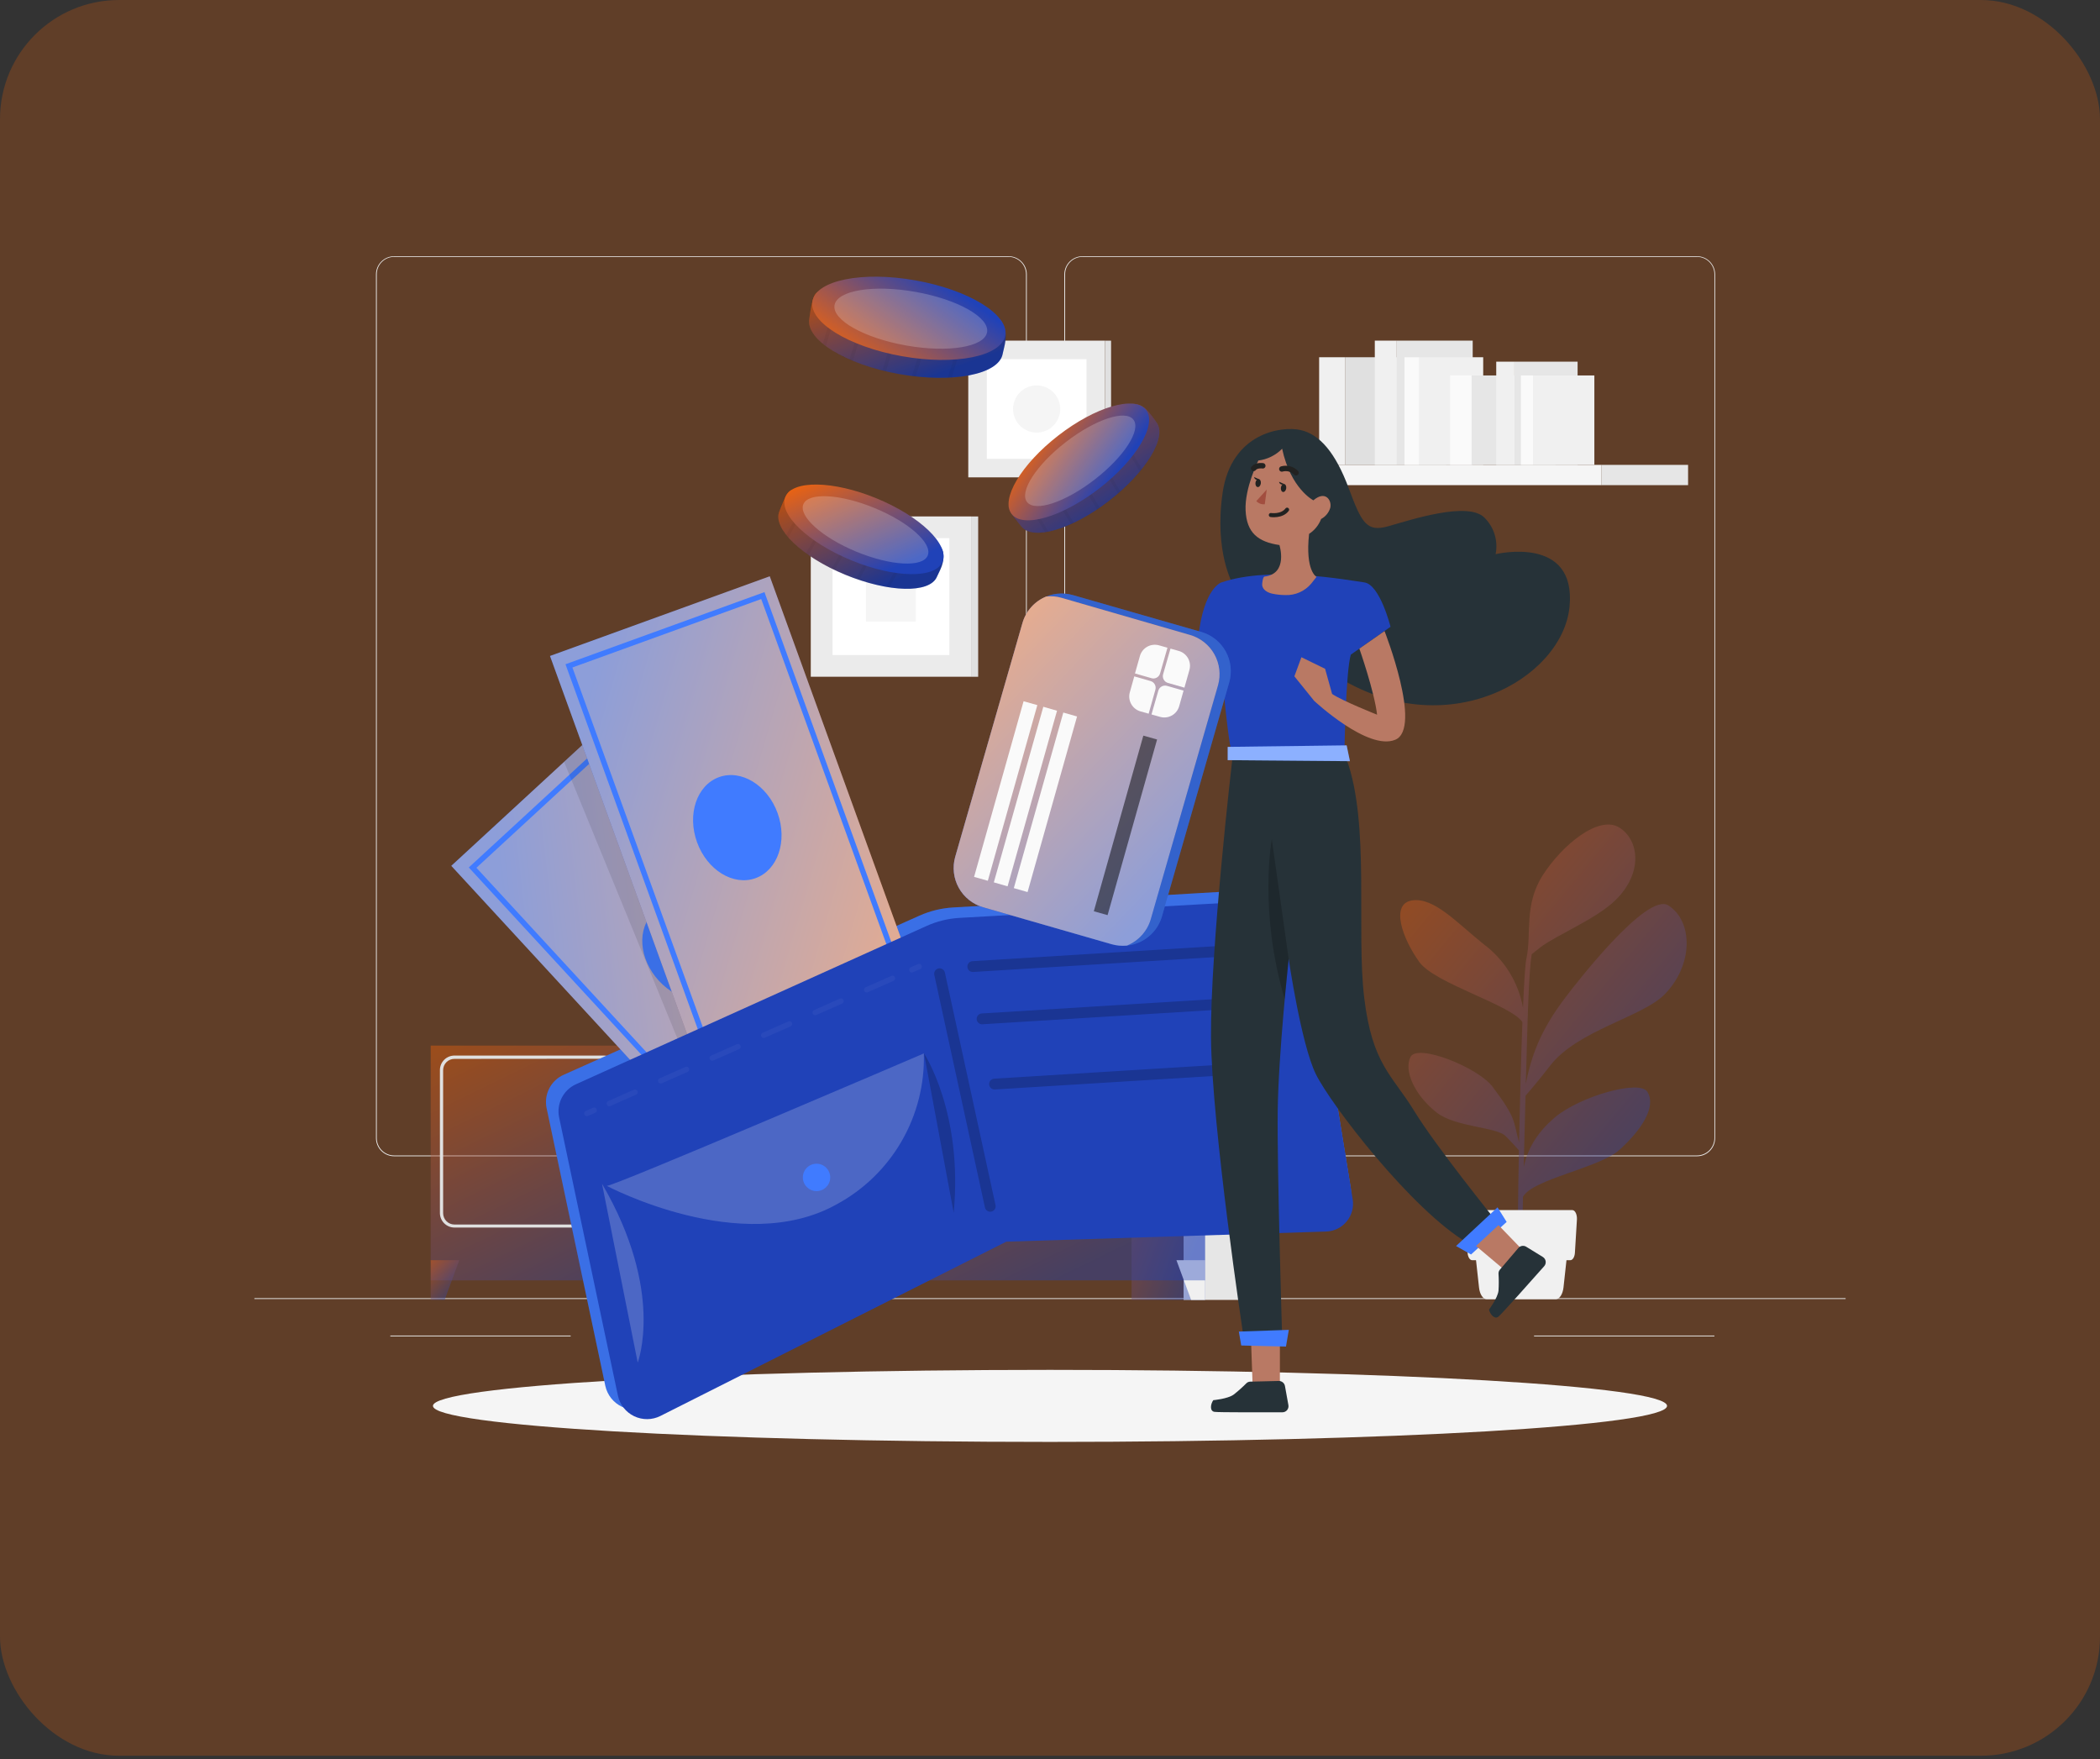 <svg width="388" height="325" viewBox="0 0 388 325" fill="none" xmlns="http://www.w3.org/2000/svg">
<rect x="0" y="0" width="388" height="325" fill="#333333" stroke="none"/>
<rect width="388" height="324.389" rx="22" fill="#FF6600" fill-opacity="0.22"/>
<path d="M341 239.851H47V239.998H341V239.851Z" fill="#EBEBEB"/>
<path d="M148.853 243.603H135.224V243.75H148.853V243.603Z" fill="#EBEBEB"/>
<path d="M316.757 246.754H283.435V246.901H316.757V246.754Z" fill="#EBEBEB"/>
<path d="M105.441 246.754H72.119V246.901H105.441V246.754Z" fill="#EBEBEB"/>
<path d="M186.356 213.626H72.819C71.929 213.625 71.077 213.271 70.449 212.641C69.82 212.012 69.467 211.158 69.467 210.269V50.668C69.475 49.784 69.831 48.938 70.459 48.315C71.087 47.692 71.934 47.342 72.819 47.34H186.356C187.246 47.34 188.1 47.694 188.73 48.324C189.36 48.953 189.713 49.807 189.713 50.698V210.269C189.713 211.159 189.36 212.013 188.73 212.643C188.1 213.273 187.246 213.626 186.356 213.626ZM72.819 47.458C71.968 47.459 71.153 47.798 70.552 48.4C69.952 49.002 69.614 49.818 69.614 50.668V210.269C69.614 211.119 69.952 211.935 70.552 212.537C71.153 213.139 71.968 213.478 72.819 213.479H186.356C187.206 213.476 188.021 213.137 188.623 212.536C189.224 211.934 189.563 211.12 189.566 210.269V50.668C189.563 49.818 189.224 49.003 188.623 48.401C188.021 47.8 187.206 47.461 186.356 47.458H72.819Z" fill="#EBEBEB"/>
<path d="M313.546 213.626H200.003C199.114 213.623 198.262 213.269 197.633 212.64C197.004 212.011 196.649 211.159 196.646 210.269V50.668C196.655 49.783 197.013 48.938 197.641 48.315C198.27 47.692 199.119 47.342 200.003 47.34H313.546C314.43 47.343 315.276 47.694 315.902 48.317C316.529 48.94 316.884 49.785 316.892 50.668V210.269C316.893 210.709 316.807 211.145 316.639 211.552C316.471 211.959 316.225 212.329 315.914 212.641C315.604 212.952 315.235 213.2 314.828 213.369C314.422 213.538 313.986 213.626 313.546 213.626ZM200.003 47.458C199.153 47.461 198.338 47.8 197.737 48.401C197.135 49.003 196.796 49.818 196.793 50.668V210.269C196.796 211.12 197.135 211.934 197.737 212.536C198.338 213.137 199.153 213.476 200.003 213.479H313.546C314.397 213.476 315.212 213.137 315.813 212.536C316.414 211.934 316.754 211.12 316.757 210.269V50.668C316.754 49.818 316.414 49.003 315.813 48.401C315.212 47.8 314.397 47.461 313.546 47.458H200.003Z" fill="#EBEBEB"/>
<path d="M232.261 193.182H218.684V240.169H232.261V193.182Z" fill="#E6E6E6"/>
<path d="M222.647 193.182H209.07V240.169H222.647V193.182Z" fill="url(#paint0_linear_271_142)" fill-opacity="0.4"/>
<path d="M220.072 240.169H222.647V232.831H217.361L220.072 240.169Z" fill="#F0F0F0"/>
<path d="M154.398 193.182H140.821V240.169H154.398V193.182Z" fill="#E6E6E6"/>
<path d="M222.653 193.182H152.152V236.559H222.653V193.182Z" fill="url(#paint1_linear_271_142)" fill-opacity="0.4"/>
<path d="M218.261 226.798H190.625C189.913 226.795 189.231 226.511 188.728 226.007C188.225 225.504 187.941 224.822 187.938 224.111V197.703C187.939 196.992 188.223 196.31 188.727 195.807C189.23 195.305 189.913 195.022 190.625 195.022H218.231C218.943 195.022 219.626 195.305 220.129 195.807C220.633 196.31 220.917 196.992 220.918 197.703V224.111C220.915 224.817 220.635 225.495 220.138 225.997C219.641 226.499 218.967 226.787 218.261 226.798ZM190.625 195.634C190.072 195.634 189.541 195.853 189.149 196.243C188.756 196.633 188.534 197.162 188.531 197.715V224.122C188.528 224.397 188.579 224.67 188.682 224.925C188.784 225.18 188.936 225.413 189.128 225.609C189.32 225.806 189.549 225.963 189.802 226.071C190.055 226.179 190.326 226.236 190.601 226.239H218.237C218.791 226.242 219.324 226.026 219.719 225.636C220.113 225.247 220.338 224.718 220.342 224.163V197.703C220.342 197.43 220.288 197.158 220.183 196.906C220.078 196.653 219.924 196.423 219.73 196.23C219.537 196.036 219.306 195.883 219.053 195.779C218.8 195.674 218.529 195.621 218.255 195.622L190.625 195.634Z" fill="#E0E0E0"/>
<path d="M184.145 226.798H156.509C155.797 226.795 155.116 226.511 154.612 226.007C154.109 225.504 153.825 224.822 153.822 224.111V197.703C153.823 196.992 154.107 196.31 154.611 195.807C155.115 195.305 155.797 195.022 156.509 195.022H184.145C184.857 195.022 185.539 195.305 186.043 195.807C186.547 196.31 186.831 196.992 186.832 197.703V224.111C186.831 224.823 186.547 225.505 186.043 226.009C185.54 226.513 184.857 226.796 184.145 226.798ZM156.509 195.634C156.235 195.633 155.964 195.686 155.711 195.79C155.457 195.895 155.227 196.048 155.033 196.241C154.839 196.435 154.686 196.664 154.581 196.917C154.476 197.17 154.422 197.441 154.422 197.715V224.122C154.422 224.396 154.476 224.668 154.58 224.921C154.685 225.174 154.839 225.405 155.033 225.598C155.227 225.792 155.457 225.946 155.71 226.051C155.963 226.156 156.235 226.21 156.509 226.21H184.145C184.699 226.208 185.229 225.988 185.621 225.597C186.013 225.206 186.235 224.676 186.238 224.122V197.703C186.235 197.15 186.013 196.621 185.621 196.231C185.229 195.841 184.698 195.622 184.145 195.622L156.509 195.634Z" fill="#E0E0E0"/>
<path d="M181.581 203.366C181.069 203.366 180.568 203.214 180.141 202.929C179.715 202.645 179.383 202.24 179.186 201.766C178.99 201.293 178.938 200.772 179.038 200.269C179.137 199.766 179.384 199.304 179.746 198.941C180.108 198.578 180.569 198.331 181.072 198.23C181.574 198.13 182.096 198.18 182.57 198.375C183.044 198.571 183.449 198.902 183.735 199.328C184.02 199.754 184.173 200.254 184.174 200.767C184.174 201.455 183.901 202.115 183.415 202.603C182.929 203.09 182.27 203.364 181.581 203.366Z" fill="#FAFAFA"/>
<path d="M193.212 203.366C192.699 203.369 192.197 203.221 191.769 202.939C191.34 202.657 191.005 202.254 190.806 201.781C190.606 201.309 190.551 200.788 190.648 200.284C190.745 199.781 190.988 199.317 191.349 198.952C191.709 198.587 192.169 198.337 192.671 198.233C193.174 198.13 193.695 198.177 194.171 198.37C194.646 198.564 195.053 198.893 195.341 199.318C195.629 199.742 195.784 200.242 195.788 200.755V200.808C195.78 201.487 195.506 202.136 195.024 202.614C194.542 203.093 193.891 203.363 193.212 203.366Z" fill="#FAFAFA"/>
<path d="M154.727 240.169H152.146V232.831H157.432L154.727 240.169Z" fill="#F0F0F0"/>
<path d="M150.076 193.182H136.5V240.169H150.076V193.182Z" fill="#E6E6E6"/>
<path d="M147.495 240.169H150.076V232.831H144.79L147.495 240.169Z" fill="#F0F0F0"/>
<path d="M150.076 193.182H79.575V236.559H150.076V193.182Z" fill="url(#paint2_linear_271_142)" fill-opacity="0.4"/>
<path d="M145.684 226.798H118.048C117.335 226.798 116.652 226.515 116.148 226.011C115.644 225.507 115.361 224.823 115.361 224.111V197.703C115.362 196.992 115.646 196.31 116.15 195.807C116.654 195.305 117.336 195.022 118.048 195.022H145.655C146.366 195.022 147.049 195.305 147.553 195.807C148.056 196.31 148.34 196.992 148.342 197.703V224.111C148.342 224.818 148.063 225.497 147.565 226C147.068 226.503 146.392 226.79 145.684 226.798ZM118.048 195.634C117.774 195.633 117.503 195.686 117.25 195.79C116.996 195.895 116.766 196.048 116.572 196.241C116.378 196.435 116.225 196.664 116.12 196.917C116.015 197.17 115.961 197.441 115.961 197.715V224.122C115.957 224.397 116.009 224.67 116.111 224.925C116.213 225.18 116.365 225.413 116.557 225.609C116.749 225.806 116.978 225.963 117.231 226.071C117.484 226.179 117.755 226.236 118.03 226.239H145.666C146.221 226.242 146.754 226.026 147.15 225.637C147.546 225.248 147.771 224.718 147.777 224.163V197.703C147.774 197.151 147.553 196.623 147.162 196.233C146.771 195.843 146.242 195.624 145.69 195.622L118.048 195.634Z" fill="#E0E0E0"/>
<path d="M111.568 226.798H83.967C83.255 226.798 82.571 226.515 82.067 226.011C81.563 225.507 81.28 224.823 81.28 224.111V197.704C81.28 197.351 81.35 197.002 81.485 196.676C81.62 196.35 81.818 196.055 82.068 195.805C82.317 195.556 82.614 195.359 82.939 195.225C83.266 195.09 83.615 195.021 83.967 195.022H111.568C111.921 195.021 112.27 195.09 112.596 195.225C112.922 195.359 113.218 195.556 113.468 195.805C113.718 196.055 113.916 196.35 114.051 196.676C114.186 197.002 114.255 197.351 114.255 197.704V224.111C114.254 224.823 113.97 225.505 113.467 226.009C112.963 226.513 112.28 226.796 111.568 226.798ZM83.967 195.634C83.693 195.632 83.421 195.685 83.167 195.789C82.913 195.893 82.683 196.046 82.488 196.239C82.293 196.433 82.139 196.663 82.034 196.916C81.928 197.169 81.874 197.441 81.874 197.715V224.122C81.871 224.397 81.922 224.67 82.025 224.925C82.127 225.18 82.278 225.413 82.471 225.609C82.663 225.806 82.892 225.963 83.145 226.071C83.397 226.179 83.669 226.236 83.944 226.239H111.58C111.855 226.24 112.127 226.186 112.381 226.082C112.634 225.977 112.865 225.824 113.06 225.63C113.254 225.436 113.408 225.206 113.514 224.952C113.619 224.698 113.673 224.426 113.673 224.152V197.692C113.673 197.417 113.619 197.146 113.514 196.892C113.408 196.639 113.254 196.409 113.059 196.216C112.865 196.022 112.634 195.869 112.38 195.765C112.126 195.661 111.854 195.609 111.58 195.61L83.967 195.634Z" fill="#E0E0E0"/>
<path d="M109.011 203.366C108.498 203.367 107.996 203.216 107.569 202.932C107.142 202.648 106.809 202.244 106.611 201.771C106.414 201.297 106.361 200.776 106.46 200.273C106.559 199.769 106.805 199.307 107.167 198.943C107.529 198.58 107.99 198.332 108.493 198.231C108.996 198.129 109.517 198.18 109.992 198.375C110.466 198.57 110.872 198.901 111.157 199.327C111.443 199.753 111.597 200.254 111.598 200.767C111.599 201.108 111.534 201.445 111.404 201.761C111.275 202.076 111.085 202.362 110.844 202.604C110.604 202.845 110.318 203.037 110.003 203.168C109.689 203.299 109.351 203.366 109.011 203.366Z" fill="#FAFAFA"/>
<path d="M120.641 203.366C120.128 203.369 119.626 203.221 119.197 202.939C118.769 202.657 118.434 202.254 118.234 201.781C118.035 201.309 117.98 200.788 118.077 200.284C118.173 199.781 118.417 199.317 118.777 198.952C119.138 198.587 119.598 198.337 120.1 198.233C120.602 198.13 121.124 198.177 121.599 198.37C122.074 198.564 122.482 198.893 122.77 199.318C123.057 199.742 123.213 200.242 123.216 200.755V200.808C123.209 201.487 122.934 202.136 122.452 202.614C121.971 203.093 121.32 203.363 120.641 203.366Z" fill="#FAFAFA"/>
<path d="M82.151 240.169H79.575V232.831H84.855L82.151 240.169Z" fill="url(#paint3_linear_271_142)" fill-opacity="0.4"/>
<path d="M204.161 62.934H178.9V88.194H204.161V62.934Z" fill="#EBEBEB"/>
<path d="M205.284 62.94H204.167V88.2H205.284V62.94Z" fill="#E0E0E0"/>
<path d="M200.744 66.362H182.328V84.778H200.744V66.362Z" fill="white"/>
<path d="M194.617 78.645C194.213 79.051 193.732 79.372 193.203 79.592C192.674 79.811 192.106 79.924 191.533 79.924C190.96 79.924 190.393 79.811 189.864 79.592C189.335 79.372 188.854 79.051 188.449 78.645C187.633 77.827 187.175 76.719 187.175 75.564C187.175 74.409 187.633 73.301 188.449 72.483C189.268 71.667 190.377 71.209 191.533 71.209C192.689 71.209 193.798 71.667 194.617 72.483C195.433 73.301 195.891 74.409 195.891 75.564C195.891 76.719 195.433 77.827 194.617 78.645Z" fill="#F5F5F5"/>
<path d="M179.417 95.415H149.8V125.033H179.417V95.415Z" fill="#EBEBEB"/>
<path d="M180.729 95.421H179.417V125.038H180.729V95.421Z" fill="#E0E0E0"/>
<path d="M175.407 99.431H153.816V121.022H175.407V99.431Z" fill="white"/>
<path d="M169.21 105.617H160.002V114.825H169.21V105.617Z" fill="#F5F5F5"/>
<path d="M311.894 85.889H295.859V89.635H311.894V85.889Z" fill="#E6E6E6"/>
<path d="M295.859 85.889H229.486V89.635H295.859V85.889Z" fill="#F5F5F5"/>
<path d="M267.2 66.003H248.514V85.895H267.2V66.003Z" fill="#E0E0E0"/>
<path d="M248.513 66.003H243.727V85.895H248.513V66.003Z" fill="#F0F0F0"/>
<path d="M272.098 62.934H258.062V85.889H272.098V62.934Z" fill="#E6E6E6"/>
<path d="M258.068 62.934H254.011V85.889H258.068V62.934Z" fill="#F0F0F0"/>
<path d="M274.039 66.003H262.202V85.895H274.039V66.003Z" fill="#F0F0F0"/>
<path d="M262.202 66.003H259.498V85.895H262.202V66.003Z" fill="#FAFAFA"/>
<path d="M287.41 69.367H271.887V85.889H287.41V69.367Z" fill="#E6E6E6"/>
<path d="M271.886 69.367H267.912V85.889H271.886V69.367Z" fill="#FAFAFA"/>
<path d="M291.479 66.821H279.819V85.895H291.479V66.821Z" fill="#E6E6E6"/>
<path d="M279.818 66.821H276.449V85.895H279.818V66.821Z" fill="#F0F0F0"/>
<path d="M294.577 69.367H283.252V85.889H294.577V69.367Z" fill="#F0F0F0"/>
<path d="M283.253 69.367H281.006V85.889H283.253V69.367Z" fill="#FAFAFA"/>
<path d="M286.369 196.939C291.39 190.377 303.344 187.937 307.478 183.797C312.888 178.37 312.864 170.226 308.254 167.286C304.256 164.734 290.99 181.986 289.503 183.927C284.358 190.565 282.87 195.487 281.906 200.255C282.018 196.204 282.123 192.476 282.212 189.607C282.488 180.24 282.835 177.223 283 176.3C283.588 175.842 284.211 175.318 284.587 175.036C287.798 172.643 294.912 169.791 298.47 166.316C303.668 161.236 302.827 155.144 299.181 152.892C295.377 150.54 288.638 156.12 285.069 161.665C281.5 167.21 283.023 172.525 282.023 177.094C281.812 178 281.594 181.428 281.394 186.184C280.548 181.497 277.955 177.305 274.138 174.454C269.217 170.526 264.966 165.74 260.908 166.357C256.851 166.975 259.056 173.307 262.243 177.753C265.101 181.71 279.207 185.661 281.283 188.842C281.036 195.31 280.818 203.454 280.665 211.063C279.554 207.135 280.318 206.806 275.761 200.773C273.056 197.198 261.943 192.776 260.626 195.246C259.309 197.715 261.314 202.349 265.507 205.6C268.888 208.223 276.361 208.217 278.131 209.846C278.537 210.222 279.895 211.68 280.636 212.521C280.453 221.8 280.377 229.991 280.465 232.789L281.194 232.819C281.159 232.096 281.241 227.374 281.388 221.123C283.211 217.801 295.5 215.831 299.269 212.398C303.233 208.781 306.079 204.559 304.379 201.731C302.962 199.379 291.808 202.578 287.239 206.482C284.217 209.081 282.37 211.862 281.524 215.59C281.624 211.333 281.747 206.77 281.859 202.449C282.788 201.396 284.863 198.909 286.369 196.939Z" fill="url(#paint4_linear_271_142)" fill-opacity="0.4"/>
<path d="M287.439 240.045H274.703C274.003 240.045 273.404 239.14 273.268 237.882L272.363 229.65H289.773L288.874 237.882C288.727 239.14 288.133 240.045 287.439 240.045Z" fill="#F0F0F0"/>
<path d="M290.138 232.831H271.998C271.563 232.831 271.199 232.243 271.152 231.431L270.781 225.339C270.722 224.405 271.116 223.575 271.628 223.575H290.515C291.02 223.575 291.414 224.393 291.355 225.339L290.985 231.431C290.944 232.231 290.573 232.831 290.138 232.831Z" fill="#F0F0F0"/>
<path d="M194 266.405C256.965 266.405 308.007 263.425 308.007 259.749C308.007 256.073 256.965 253.093 194 253.093C131.036 253.093 79.993 256.073 79.993 259.749C79.993 263.425 131.036 266.405 194 266.405Z" fill="#F5F5F5"/>
<path d="M173.12 106.54C171.821 109.697 164.171 109.48 156.157 106.175C148.142 102.871 142.691 97.632 143.991 94.474C144.297 93.745 145.167 91.011 146.037 90.634C149.024 89.37 154.71 92.21 160.866 94.75C166.599 97.102 173.156 98.637 174.173 101.747C174.784 103.641 173.491 105.64 173.12 106.54Z" fill="url(#paint5_linear_271_142)"/>
<path opacity="0.2" d="M174.173 101.748C174.661 104.223 173.585 105.411 173.12 106.54C172.656 107.669 171.297 108.41 169.398 108.668C169.161 108.709 168.921 108.736 168.681 108.751C167.224 108.836 165.763 108.759 164.324 108.521C164.118 108.521 163.912 108.457 163.7 108.421C162.011 108.118 160.346 107.69 158.72 107.14L158.132 106.94C157.479 106.71 156.809 106.458 156.139 106.181C155.468 105.905 154.833 105.593 154.204 105.317L153.663 105.058C152.181 104.325 150.752 103.488 149.388 102.553L148.906 102.212C147.716 101.371 146.625 100.396 145.655 99.307C145.508 99.143 145.372 98.984 145.243 98.819C143.979 97.22 143.479 95.691 143.979 94.474C144.308 93.692 145.014 91.017 146.025 90.629C147.269 90.278 148.586 90.278 149.829 90.629L150.417 90.77C153.357 91.522 157.062 93.198 160.843 94.756C165.3 96.597 170.574 98.508 173.161 100.713C173.315 100.842 173.462 100.98 173.602 101.124C173.809 101.317 173.999 101.525 174.173 101.748Z" fill="black"/>
<g opacity="0.2">
<path opacity="0.2" d="M150.712 90.264L150.441 90.758L145.666 99.302C145.519 99.137 145.384 98.978 145.255 98.813L149.841 90.617L150.2 89.982L150.712 90.264Z" fill="black"/>
</g>
<g opacity="0.2">
<path opacity="0.2" d="M154.322 93.751L149.4 102.571L148.918 102.23L153.81 93.48L154.322 93.751Z" fill="black"/>
</g>
<g opacity="0.2">
<path opacity="0.2" d="M163.371 98.808L158.72 107.139L158.132 106.94L162.836 98.496L163.371 98.808Z" fill="black"/>
</g>
<g opacity="0.2">
<path opacity="0.2" d="M159.161 96.456L154.216 105.317L153.675 105.058L158.649 96.144L159.161 96.456Z" fill="black"/>
</g>
<g opacity="0.2">
<path opacity="0.2" d="M168.857 100.419L164.323 108.521C164.118 108.521 163.912 108.457 163.7 108.421L168.34 100.125L168.857 100.419Z" fill="black"/>
</g>
<path d="M174.137 103.788C172.838 106.946 165.282 106.822 157.262 103.512C149.241 100.201 143.797 94.968 145.102 91.811C146.407 88.653 153.957 88.782 161.978 92.087C169.998 95.391 175.437 100.613 174.137 103.788Z" fill="url(#paint6_linear_271_142)"/>
<path opacity="0.2" d="M171.409 102.641C170.492 104.87 164.6 104.558 158.256 101.942C151.911 99.325 147.513 95.391 148.43 93.163C149.347 90.934 155.239 91.246 161.589 93.863C167.94 96.479 172.332 100.413 171.409 102.641Z" fill="white"/>
<path d="M213.645 77.998C215.738 80.697 211.752 87.23 204.89 92.54C198.028 97.849 190.778 99.966 188.69 97.244C188.208 96.62 186.256 94.533 186.374 93.557C186.768 90.341 192.054 86.824 197.322 82.743C202.226 78.945 206.807 74.018 210.011 74.682C211.958 75.111 213.051 77.234 213.645 77.998Z" fill="url(#paint7_linear_271_142)"/>
<path opacity="0.2" d="M210.011 74.706C212.404 75.517 212.898 77.058 213.645 77.998C214.392 78.939 214.362 80.509 213.645 82.291C213.563 82.508 213.463 82.726 213.357 82.949C212.713 84.257 211.924 85.487 211.005 86.618C210.882 86.783 210.746 86.942 210.611 87.106C209.505 88.425 208.302 89.66 207.012 90.799L206.56 91.193C206.036 91.646 205.484 92.099 204.913 92.54C204.343 92.981 203.773 93.398 203.196 93.792C203.038 93.91 202.867 94.021 202.708 94.133C201.334 95.055 199.896 95.876 198.404 96.591C198.222 96.685 198.045 96.761 197.875 96.844C196.549 97.457 195.159 97.918 193.73 98.22C193.518 98.267 193.312 98.302 193.106 98.331C191.089 98.631 189.514 98.331 188.708 97.267C188.191 96.597 186.221 94.65 186.391 93.586C186.699 92.328 187.353 91.181 188.279 90.276C188.408 90.129 188.549 89.982 188.696 89.829C190.819 87.63 194.106 85.272 197.34 82.773C201.156 79.833 205.437 76.193 208.629 75.052C208.822 74.982 209.018 74.921 209.217 74.87C209.478 74.796 209.743 74.741 210.011 74.706Z" fill="black"/>
<g opacity="0.2">
<path opacity="0.2" d="M188.385 89.347L188.679 89.829L193.712 98.22C193.5 98.267 193.294 98.302 193.089 98.331L188.261 90.264L187.885 89.676L188.385 89.347Z" fill="black"/>
</g>
<g opacity="0.2">
<path opacity="0.2" d="M193.201 87.947L198.387 96.591C198.204 96.685 198.028 96.761 197.857 96.844L192.695 88.247L193.201 87.947Z" fill="black"/>
</g>
<g opacity="0.2">
<path opacity="0.2" d="M202.085 82.62L206.995 90.805L206.542 91.199L201.58 82.92L202.085 82.62Z" fill="black"/>
</g>
<g opacity="0.2">
<path opacity="0.2" d="M197.957 85.096L203.179 93.792C203.02 93.91 202.85 94.021 202.691 94.133L197.446 85.395L197.957 85.096Z" fill="black"/>
</g>
<g opacity="0.2">
<path opacity="0.2" d="M206.213 78.651L210.987 86.618C210.864 86.783 210.729 86.942 210.593 87.106L205.707 78.957L206.213 78.651Z" fill="black"/>
</g>
<path d="M203.11 90.232C209.967 84.921 213.832 78.427 211.742 75.729C209.652 73.031 202.398 75.149 195.541 80.461C188.684 85.772 184.819 92.265 186.909 94.964C188.999 97.662 196.252 95.543 203.11 90.232Z" fill="url(#paint8_linear_271_142)"/>
<path opacity="0.2" d="M202.259 88.595C207.687 84.391 210.889 79.437 209.411 77.53C207.934 75.622 202.336 77.484 196.909 81.688C191.481 85.891 188.279 90.846 189.757 92.753C191.234 94.661 196.832 92.799 202.259 88.595Z" fill="white"/>
<path d="M185.262 65.356C184.592 69.225 175.913 70.86 166.082 69.096C156.25 67.332 148.836 62.787 149.524 58.918C149.683 58.018 149.959 54.743 150.882 54.09C153.934 51.938 161.025 53.737 168.575 55.078C175.631 56.33 183.351 56.43 185.262 59.682C186.421 61.681 185.456 64.251 185.262 65.356Z" fill="url(#paint9_linear_271_142)"/>
<path opacity="0.2" d="M185.262 59.688C186.438 62.358 185.503 63.951 185.262 65.339C185.021 66.726 183.675 67.885 181.605 68.649C181.352 68.749 181.088 68.831 180.817 68.914C179.198 69.369 177.534 69.643 175.854 69.731C175.613 69.731 175.378 69.731 175.131 69.772C173.153 69.845 171.172 69.772 169.204 69.555L168.516 69.466C167.722 69.366 166.905 69.249 166.088 69.102C165.27 68.955 164.477 68.79 163.695 68.608C163.471 68.561 163.248 68.502 163.024 68.449C161.177 67.993 159.365 67.403 157.603 66.685C157.385 66.603 157.179 66.509 156.974 66.426C155.427 65.768 153.96 64.938 152.599 63.951C152.393 63.804 152.205 63.657 152.011 63.504C150.188 62.016 149.253 60.417 149.518 58.929C149.694 57.965 149.835 54.813 150.87 54.102C151.905 53.391 153.387 53.167 155.151 53.161H155.856C159.384 53.279 163.93 54.261 168.569 55.084C174.037 56.06 180.441 56.913 183.886 58.759C184.089 58.866 184.285 58.984 184.474 59.112C184.752 59.283 185.015 59.476 185.262 59.688Z" fill="black"/>
<g opacity="0.2">
<path opacity="0.2" d="M156.05 52.562L155.862 53.179L152.593 63.963C152.387 63.816 152.199 63.669 152.005 63.516L155.145 53.173L155.392 52.367L156.05 52.562Z" fill="black"/>
</g>
<g opacity="0.2">
<path opacity="0.2" d="M160.966 55.572L157.597 66.679C157.379 66.597 157.174 66.503 156.968 66.421L160.319 55.366L160.966 55.572Z" fill="black"/>
</g>
<g opacity="0.2">
<path opacity="0.2" d="M172.391 59.053L169.198 69.572L168.51 69.484L171.738 58.853L172.391 59.053Z" fill="black"/>
</g>
<g opacity="0.2">
<path opacity="0.2" d="M167.082 57.442L163.689 68.614C163.465 68.567 163.242 68.508 163.019 68.455L166.429 57.23L167.082 57.442Z" fill="black"/>
</g>
<g opacity="0.2">
<path opacity="0.2" d="M178.959 59.512L175.848 69.749C175.607 69.749 175.372 69.749 175.125 69.79L178.306 59.318L178.959 59.512Z" fill="black"/>
</g>
<path d="M185.72 61.978C186.409 58.11 178.994 53.555 169.159 51.805C159.325 50.055 150.794 51.772 150.106 55.641C149.417 59.509 156.832 64.064 166.667 65.814C176.501 67.564 185.032 65.847 185.72 61.978Z" fill="url(#paint10_linear_271_142)"/>
<path opacity="0.2" d="M182.373 61.387C182.86 58.653 176.946 55.315 169.164 53.93C161.382 52.545 154.679 53.639 154.192 56.372C153.706 59.106 159.62 62.444 167.402 63.829C175.184 65.214 181.887 64.121 182.373 61.387Z" fill="white"/>
<path d="M236.595 164.134L176.084 167.662C173.946 167.788 171.849 168.298 169.892 169.168L104.165 198.568C103.012 199.075 102.068 199.962 101.49 201.081C100.912 202.201 100.735 203.484 100.99 204.718L111.85 256.08C112.034 256.907 112.404 257.681 112.933 258.343C113.462 259.005 114.135 259.538 114.901 259.9C115.667 260.262 116.505 260.444 117.352 260.432C118.2 260.42 119.033 260.215 119.788 259.831L184.662 227.444L244.568 225.439C245.305 225.42 246.03 225.243 246.693 224.922C247.357 224.6 247.944 224.141 248.417 223.574C248.889 223.008 249.235 222.348 249.432 221.637C249.629 220.927 249.673 220.182 249.56 219.453L241.546 170.273C241.128 167.733 239.199 164.058 236.595 164.134Z" fill="#407BFF"/>
<path opacity="0.1" d="M236.595 164.134L176.084 167.662C173.946 167.788 171.849 168.298 169.892 169.168L104.165 198.568C103.012 199.075 102.068 199.962 101.49 201.081C100.912 202.201 100.735 203.484 100.99 204.718L111.85 256.08C112.034 256.907 112.404 257.681 112.933 258.343C113.462 259.005 114.135 259.538 114.901 259.9C115.667 260.262 116.505 260.444 117.352 260.432C118.2 260.42 119.033 260.215 119.788 259.831L184.662 227.444L244.568 225.439C245.305 225.42 246.03 225.243 246.693 224.922C247.357 224.6 247.944 224.141 248.417 223.574C248.889 223.008 249.235 222.348 249.432 221.637C249.629 220.927 249.673 220.182 249.56 219.453L241.546 170.273C241.128 167.733 239.199 164.058 236.595 164.134Z" fill="black"/>
<path d="M115.137 130.692L83.381 159.964L140.367 221.784L172.123 192.512L115.137 130.692Z" fill="url(#paint11_linear_271_142)"/>
<path opacity="0.5" d="M172.114 192.517L140.357 221.788L83.379 159.971L104.218 140.761L115.137 130.695L116.954 132.671L172.114 192.517Z" fill="#FAFAFA"/>
<path d="M115.341 134.471L87.321 160.3L140.624 218.125L168.644 192.296L115.341 134.471Z" stroke="#407BFF" stroke-miterlimit="10"/>
<path d="M134.287 183.144C137.501 180.181 137.095 174.512 133.379 170.482C129.664 166.451 124.047 165.586 120.833 168.548C117.619 171.511 118.026 177.18 121.741 181.21C125.456 185.241 131.073 186.107 134.287 183.144Z" fill="#407BFF"/>
<path opacity="0.1" d="M140.022 196.698L128.738 200.596L104.218 140.761L115.137 130.695L116.954 132.671L140.022 196.698Z" fill="black"/>
<path d="M142.22 106.472L101.618 121.194L130.278 200.236L170.88 185.515L142.22 106.472Z" fill="url(#paint12_linear_271_142)"/>
<path opacity="0.5" d="M142.22 106.472L101.618 121.194L130.278 200.236L170.88 185.515L142.22 106.472Z" fill="#FAFAFA"/>
<path d="M140.944 110.036L105.118 123.026L131.926 196.961L167.751 183.971L140.944 110.036Z" stroke="#407BFF" stroke-miterlimit="10"/>
<path d="M139.61 162.245C143.72 160.755 145.536 155.37 143.668 150.216C141.799 145.063 136.953 142.093 132.844 143.583C128.735 145.073 126.918 150.459 128.787 155.612C130.655 160.766 135.501 163.735 139.61 162.245Z" fill="#407BFF"/>
<path d="M236.988 166.222L177.306 169.585C175.191 169.701 173.115 170.209 171.185 171.084L106.423 200.32C105.282 200.835 104.352 201.725 103.785 202.841C103.218 203.957 103.05 205.233 103.307 206.459L114.167 257.844C114.342 258.666 114.703 259.437 115.222 260.097C115.742 260.758 116.406 261.291 117.163 261.655C117.921 262.019 118.752 262.204 119.592 262.197C120.432 262.19 121.26 261.99 122.011 261.613L185.926 229.408L245.009 227.538C245.74 227.515 246.458 227.336 247.115 227.014C247.772 226.691 248.352 226.232 248.817 225.667C249.283 225.102 249.622 224.444 249.813 223.738C250.004 223.032 250.042 222.292 249.924 221.57L241.886 172.396C241.469 169.832 239.564 166.151 236.988 166.222Z" fill="#2042B8"/>
<path opacity="0.2" d="M179.735 178.581L230.944 175.43" stroke="black" stroke-width="2" stroke-linecap="round" stroke-linejoin="round"/>
<path opacity="0.2" d="M173.602 179.905L182.957 222.876" stroke="black" stroke-width="2" stroke-linecap="round" stroke-linejoin="round"/>
<path opacity="0.2" d="M111.227 218.701L117.824 251.752C117.824 251.752 122.881 238.64 111.227 218.701Z" fill="#FAFAFA"/>
<path opacity="0.2" d="M112.091 219.089C112.321 219.677 170.691 194.628 170.691 194.628C170.85 200.307 169.43 205.919 166.59 210.839C163.749 215.759 159.6 219.796 154.604 222.499C137.034 232.348 112.091 219.089 112.091 219.089Z" fill="#FAFAFA"/>
<path d="M150.864 220.065C152.261 220.065 153.393 218.933 153.393 217.536C153.393 216.14 152.261 215.008 150.864 215.008C149.468 215.008 148.336 216.14 148.336 217.536C148.336 218.933 149.468 220.065 150.864 220.065Z" fill="#407BFF"/>
<path opacity="0.2" d="M170.721 194.628C170.721 194.628 177.959 205.524 176.207 224.081L170.721 194.628Z" fill="black"/>
<g opacity="0.2">
<path opacity="0.2" d="M108.434 205.718L109.781 205.124" stroke="#FAFAFA" stroke-linecap="round" stroke-linejoin="round"/>
<path opacity="0.2" d="M112.574 203.889L167.081 179.793" stroke="#FAFAFA" stroke-linecap="round" stroke-linejoin="round" stroke-dasharray="5.2 5.2"/>
<path opacity="0.2" d="M168.48 179.175L169.821 178.582" stroke="#FAFAFA" stroke-linecap="round" stroke-linejoin="round"/>
</g>
<path opacity="0.2" d="M181.452 188.242L232.661 185.085" stroke="black" stroke-width="2" stroke-linecap="round" stroke-linejoin="round"/>
<path opacity="0.2" d="M183.757 200.29L234.966 197.133" stroke="black" stroke-width="2" stroke-linecap="round" stroke-linejoin="round"/>
<path d="M223.741 114.701C223.741 114.701 222.453 128.419 217.355 129.601C214.198 130.283 210.907 129.954 207.947 128.661L203.802 125.474L201.779 132.53C201.779 132.53 203.99 135.534 208.606 133.453C208.606 133.453 216.838 137.075 221.389 133.453C225.94 129.831 227.398 119.893 227.398 119.893L223.741 114.701Z" fill="#B97964"/>
<path d="M227.839 108.057C227.839 108.057 224.282 101.995 225.899 91.005C227.516 80.015 236.73 78.657 240.287 79.451C243.845 80.245 246.755 83.661 249.178 90.164C251.6 96.667 252.494 98.361 256.534 97.22C260.573 96.079 271.322 92.516 274.315 95.685C275.176 96.551 275.81 97.616 276.162 98.785C276.514 99.954 276.572 101.192 276.332 102.389C276.332 102.389 291.285 98.755 289.991 112.091C288.697 125.426 267.118 137.874 246.591 124.697C226.064 111.52 227.839 108.057 227.839 108.057Z" fill="#263238"/>
<path d="M227.675 140.332C227.675 140.332 223.612 175.277 223.747 191.665C223.882 208.052 229.703 246.672 229.703 246.672H236.883C236.883 246.672 235.936 215.79 236.071 205.224C236.207 194.658 238.1 177.176 238.1 177.176C238.1 177.176 240.399 192.888 243.11 198.438C245.82 203.989 260.856 223.634 271.287 229.732L276.161 225.257C276.161 225.257 265.324 211.851 261.261 205.212C257.198 198.574 253.547 196.692 252.053 184.344C250.56 171.996 253.141 152.245 248.808 140.326L227.675 140.332Z" fill="#263238"/>
<path opacity="0.2" d="M238.1 177.176L234.978 155.026C234.978 155.026 232.514 168.339 237.365 184.597L238.1 177.176Z" fill="black"/>
<path d="M231.179 248.63L231.42 255.492L236.236 255.892L236.477 255.251V248.148L231.179 248.63Z" fill="#B97964"/>
<path d="M228.892 246.019L229.333 248.589L237.6 248.789L238.124 245.702L228.892 246.019Z" fill="#407BFF"/>
<path d="M269.023 230.208L276.685 223.07L278.372 225.757L271.792 231.778L269.023 230.208Z" fill="#407BFF"/>
<path d="M272.716 230.208L277.773 234.465L281.018 230.649L276.867 226.357L272.716 230.208Z" fill="#B97964"/>
<path d="M282 230.355L285.058 232.237C285.197 232.322 285.316 232.438 285.406 232.574C285.496 232.711 285.555 232.866 285.58 233.027C285.604 233.189 285.592 233.355 285.546 233.511C285.499 233.668 285.419 233.813 285.311 233.936C283.094 236.441 277.432 242.803 276.867 243.25C276.167 243.838 275.321 242.85 275.103 241.968C275.103 241.968 276.708 239.839 276.867 238.475C276.934 237.422 276.934 236.365 276.867 235.312C276.855 235.048 276.943 234.79 277.114 234.589L280.53 230.578C280.707 230.369 280.953 230.232 281.223 230.191C281.494 230.149 281.77 230.208 282 230.355Z" fill="#263238"/>
<path d="M237.412 256.08L238.047 259.608C238.076 259.769 238.07 259.935 238.028 260.094C237.986 260.252 237.91 260.4 237.806 260.526C237.701 260.652 237.57 260.754 237.421 260.824C237.273 260.894 237.111 260.93 236.947 260.931C233.602 260.931 225.087 260.966 224.376 260.849C223.488 260.702 223.647 259.432 224.17 258.691C224.17 258.691 226.822 258.467 227.933 257.662C228.76 257.013 229.545 256.314 230.285 255.569C230.474 255.383 230.726 255.276 230.991 255.269L236.254 255.145C236.527 255.135 236.795 255.224 237.007 255.396C237.22 255.568 237.364 255.811 237.412 256.08Z" fill="#263238"/>
<path d="M249.578 120.952L256.916 115.801C256.916 115.801 254.964 107.992 252.071 107.604C249.178 107.216 234.819 104.482 225.687 107.604C225.687 107.604 222.406 108.539 221.395 117.753L225.299 119C225.299 119 226.699 136.252 227.563 138.909H248.402C248.402 138.909 248.637 124.074 249.578 120.952Z" fill="#2042B8"/>
<path d="M251.159 119.84C251.159 119.84 253.941 127.778 254.434 132.047C254.434 132.047 247.825 129.413 246.12 128.208L244.827 123.563L240.452 121.428L239.152 124.956L242.804 129.484C242.804 129.484 252.759 138.798 257.804 136.669C262.849 134.54 255.81 116.595 255.81 116.595L251.159 119.84Z" fill="#B97964"/>
<path d="M232.49 85.084C232.49 85.084 229.944 90.164 230.138 94.298C230.333 98.431 232.42 100.119 236.389 100.701C236.389 100.701 238.082 105.993 233.637 106.528C233.296 106.569 233.178 107.916 233.202 108.133C233.32 108.992 234.172 109.462 234.966 109.662C235.802 109.847 236.656 109.942 237.512 109.944C238.411 109.975 239.306 109.802 240.128 109.436C240.95 109.07 241.678 108.522 242.257 107.834C242.351 107.722 243.245 106.581 243.245 106.581C243.245 106.581 241.122 105.529 241.869 98.637C242.882 97.978 243.66 97.014 244.092 95.885C244.497 95.67 244.856 95.376 245.147 95.021C245.437 94.665 245.654 94.256 245.785 93.816C246.103 92.44 244.886 90.535 242.663 92.44C242.663 92.44 238.476 90.323 236.889 82.908C235.712 84.111 234.161 84.878 232.49 85.084Z" fill="#B97964"/>
<path d="M233.684 93.169L234.043 90.452L232.12 92.581C232.318 92.792 232.563 92.955 232.834 93.057C233.105 93.159 233.396 93.197 233.684 93.169Z" fill="#A24E3F"/>
<path d="M234.801 95.156C234.801 95.156 236.83 95.468 237.806 94.168" stroke="#222221" stroke-width="0.75" stroke-linecap="round" stroke-linejoin="round"/>
<path d="M236.83 86.648C237.291 86.517 237.778 86.513 238.241 86.636C238.703 86.759 239.124 87.005 239.458 87.348" stroke="#222221" stroke-linecap="round" stroke-linejoin="round"/>
<path d="M233.319 86.06C233.319 86.06 232.143 85.877 231.62 86.542" stroke="#222221" stroke-linecap="round" stroke-linejoin="round"/>
<path d="M237.647 90.223C237.594 90.635 237.33 90.934 237.059 90.899C236.789 90.864 236.607 90.505 236.66 90.094C236.712 89.682 236.977 89.382 237.248 89.417C237.518 89.453 237.7 89.811 237.647 90.223Z" fill="#222221"/>
<path d="M232.953 89.313C233.006 88.904 232.827 88.543 232.554 88.508C232.28 88.472 232.015 88.775 231.962 89.184C231.909 89.593 232.088 89.953 232.361 89.989C232.635 90.025 232.9 89.722 232.953 89.313Z" fill="#222221"/>
<path d="M237.253 89.417L236.324 89.012C236.336 89.113 236.375 89.21 236.436 89.292C236.497 89.374 236.579 89.439 236.673 89.48C236.767 89.521 236.87 89.537 236.971 89.526C237.073 89.515 237.17 89.478 237.253 89.417Z" fill="#222221"/>
<path d="M232.643 88.547L231.714 88.141C231.727 88.243 231.765 88.34 231.826 88.422C231.887 88.504 231.969 88.569 232.063 88.61C232.157 88.651 232.26 88.667 232.361 88.656C232.463 88.645 232.56 88.607 232.643 88.547Z" fill="#222221"/>
<path d="M226.834 137.992V140.444L249.413 140.632L248.808 137.716L226.834 137.992Z" fill="#407BFF"/>
<path opacity="0.4" d="M226.834 137.992V140.444L249.413 140.632L248.808 137.716L226.834 137.992Z" fill="white"/>
<path d="M227.11 126.091L214.692 169.285C214.279 170.732 213.442 172.021 212.289 172.988C211.136 173.954 209.72 174.553 208.224 174.707C207.271 174.798 206.31 174.71 205.389 174.448L181.652 167.621C179.733 167.067 178.112 165.775 177.144 164.028C176.176 162.281 175.941 160.222 176.489 158.301L188.914 115.095C189.469 113.179 190.76 111.561 192.506 110.595C194.252 109.63 196.309 109.396 198.228 109.944L221.983 116.765C223.897 117.325 225.512 118.621 226.473 120.369C227.434 122.117 227.663 124.174 227.11 126.091Z" fill="#407BFF"/>
<path opacity="0.2" d="M227.11 126.091L214.692 169.285C214.279 170.732 213.442 172.021 212.289 172.988C211.136 173.954 209.72 174.553 208.224 174.707C207.271 174.798 206.31 174.71 205.389 174.448L181.652 167.621C179.733 167.067 178.112 165.775 177.144 164.028C176.176 162.281 175.941 160.222 176.489 158.301L188.914 115.095C189.469 113.179 190.76 111.561 192.506 110.595C194.252 109.63 196.309 109.396 198.228 109.944L221.983 116.765C223.897 117.325 225.512 118.621 226.473 120.369C227.434 122.117 227.663 124.174 227.11 126.091Z" fill="black"/>
<path d="M225.046 126.602L212.628 169.803C212.314 170.902 211.753 171.916 210.987 172.766C210.222 173.616 209.273 174.279 208.212 174.707C207.259 174.798 206.298 174.71 205.378 174.448L181.652 167.621C179.733 167.068 178.112 165.776 177.144 164.028C176.176 162.281 175.941 160.222 176.489 158.301L188.914 115.095C189.228 113.997 189.789 112.985 190.555 112.137C191.32 111.29 192.269 110.628 193.33 110.203C194.282 110.106 195.244 110.194 196.164 110.462L219.872 117.312C221.787 117.862 223.407 119.148 224.376 120.889C225.346 122.63 225.587 124.684 225.046 126.602Z" fill="url(#paint13_linear_271_142)"/>
<path opacity="0.5" d="M225.046 126.602L212.628 169.803C212.314 170.902 211.753 171.916 210.987 172.766C210.222 173.616 209.273 174.279 208.212 174.707C207.259 174.798 206.298 174.71 205.378 174.448L181.652 167.621C179.733 167.068 178.112 165.776 177.144 164.028C176.176 162.281 175.941 160.222 176.489 158.301L188.914 115.095C189.228 113.997 189.789 112.985 190.555 112.137C191.32 111.29 192.269 110.628 193.33 110.203C194.282 110.106 195.244 110.194 196.164 110.462L219.872 117.312C221.787 117.862 223.407 119.148 224.376 120.889C225.346 122.63 225.587 124.684 225.046 126.602Z" fill="#FAFAFA"/>
<path d="M191.66 130.276L189.119 129.56L179.973 162.011L182.514 162.727L191.66 130.276Z" fill="#FAFAFA"/>
<path d="M186.162 163.758L183.622 163.023L192.765 130.583L195.299 131.312L186.162 163.758Z" fill="#FAFAFA"/>
<path d="M189.855 164.816L187.314 164.087L196.458 131.647L198.998 132.376L189.855 164.816Z" fill="#FAFAFA"/>
<path opacity="0.5" d="M213.785 136.628L211.244 135.912L202.097 168.363L204.639 169.079L213.785 136.628Z" fill="black"/>
<path d="M213.463 127.455L212.228 131.859L210.723 131.436C209.993 131.229 209.376 130.741 209.006 130.08C208.635 129.419 208.542 128.637 208.747 127.908L209.57 124.968L212.61 125.838C212.937 125.939 213.211 126.167 213.371 126.47C213.531 126.773 213.564 127.127 213.463 127.455Z" fill="#FAFAFA"/>
<path d="M212.739 125.297L209.699 124.427L210.611 121.204C210.712 120.843 210.884 120.505 211.117 120.21C211.349 119.915 211.637 119.669 211.965 119.485C212.293 119.302 212.653 119.185 213.026 119.141C213.399 119.097 213.777 119.127 214.139 119.229L215.703 119.67L214.339 124.415C214.293 124.579 214.216 124.732 214.11 124.866C214.005 125 213.874 125.111 213.725 125.193C213.576 125.275 213.412 125.327 213.242 125.345C213.073 125.362 212.902 125.346 212.739 125.297Z" fill="#FAFAFA"/>
<path d="M215.62 126.72L218.678 127.596L217.867 130.471C217.766 130.834 217.595 131.173 217.363 131.468C217.131 131.764 216.843 132.011 216.514 132.195C216.186 132.378 215.825 132.495 215.452 132.539C215.078 132.582 214.7 132.551 214.339 132.447L212.751 132L214.015 127.602C214.062 127.438 214.14 127.285 214.247 127.152C214.353 127.019 214.484 126.908 214.634 126.826C214.783 126.744 214.947 126.692 215.116 126.674C215.286 126.656 215.457 126.671 215.62 126.72Z" fill="#FAFAFA"/>
<path d="M219.76 123.78L218.837 127.049L215.779 126.173C215.452 126.077 215.176 125.856 215.01 125.558C214.845 125.259 214.805 124.908 214.897 124.58L216.262 119.834L217.784 120.264C218.145 120.365 218.482 120.536 218.777 120.767C219.071 120.999 219.317 121.286 219.501 121.613C219.684 121.939 219.801 122.299 219.846 122.67C219.89 123.042 219.861 123.419 219.76 123.78Z" fill="#FAFAFA"/>
<defs>
<linearGradient id="paint0_linear_271_142" x1="207.899" y1="193.204" x2="231.362" y2="201.742" gradientUnits="userSpaceOnUse">
<stop stop-color="#FF6600"/>
<stop offset="1" stop-color="#2042B8"/>
</linearGradient>
<linearGradient id="paint1_linear_271_142" x1="146.068" y1="193.202" x2="172.654" y2="247.62" gradientUnits="userSpaceOnUse">
<stop stop-color="#FF6600"/>
<stop offset="1" stop-color="#2042B8"/>
</linearGradient>
<linearGradient id="paint2_linear_271_142" x1="73.491" y1="193.202" x2="100.077" y2="247.62" gradientUnits="userSpaceOnUse">
<stop stop-color="#FF6600"/>
<stop offset="1" stop-color="#2042B8"/>
</linearGradient>
<linearGradient id="paint3_linear_271_142" x1="79.12" y1="232.834" x2="84.794" y2="237.976" gradientUnits="userSpaceOnUse">
<stop stop-color="#FF6600"/>
<stop offset="1" stop-color="#2042B8"/>
</linearGradient>
<linearGradient id="paint4_linear_271_142" x1="254.138" y1="152.378" x2="315.574" y2="203.255" gradientUnits="userSpaceOnUse">
<stop stop-color="#FF6600"/>
<stop offset="1" stop-color="#2042B8"/>
</linearGradient>
<linearGradient id="paint5_linear_271_142" x1="141.164" y1="90.332" x2="152.358" y2="113.648" gradientUnits="userSpaceOnUse">
<stop stop-color="#FF6600"/>
<stop offset="1" stop-color="#2042B8"/>
</linearGradient>
<linearGradient id="paint6_linear_271_142" x1="142.37" y1="89.531" x2="151.951" y2="110.975" gradientUnits="userSpaceOnUse">
<stop stop-color="#FF6600"/>
<stop offset="1" stop-color="#2042B8"/>
</linearGradient>
<linearGradient id="paint7_linear_271_142" x1="183.966" y1="74.633" x2="201.165" y2="99.951" gradientUnits="userSpaceOnUse">
<stop stop-color="#FF6600"/>
<stop offset="1" stop-color="#2042B8"/>
</linearGradient>
<linearGradient id="paint8_linear_271_142" x1="180.985" y1="91.743" x2="196.023" y2="102.228" gradientUnits="userSpaceOnUse">
<stop stop-color="#FF6600"/>
<stop offset="1" stop-color="#2042B8"/>
</linearGradient>
<linearGradient id="paint9_linear_271_142" x1="146.343" y1="53.1" x2="154.711" y2="76.015" gradientUnits="userSpaceOnUse">
<stop stop-color="#FF6600"/>
<stop offset="1" stop-color="#2042B8"/>
</linearGradient>
<linearGradient id="paint10_linear_271_142" x1="148.661" y1="63.858" x2="163.484" y2="43.784" gradientUnits="userSpaceOnUse">
<stop stop-color="#FF6600"/>
<stop offset="1" stop-color="#2042B8"/>
</linearGradient>
<linearGradient id="paint11_linear_271_142" x1="87.123" y1="156.514" x2="193.987" y2="144.507" gradientUnits="userSpaceOnUse">
<stop offset="0.043" stop-color="#2042B8"/>
<stop offset="0.883" stop-color="#FF6600"/>
</linearGradient>
<linearGradient id="paint12_linear_271_142" x1="106.402" y1="119.459" x2="209.6" y2="149.693" gradientUnits="userSpaceOnUse">
<stop offset="0.043" stop-color="#2042B8"/>
<stop offset="0.883" stop-color="#FF6600"/>
</linearGradient>
<linearGradient id="paint13_linear_271_142" x1="171.959" y1="110.196" x2="222.089" y2="158.225" gradientUnits="userSpaceOnUse">
<stop stop-color="#FF6600"/>
<stop offset="1" stop-color="#2042B8"/>
</linearGradient>
</defs>
</svg>

